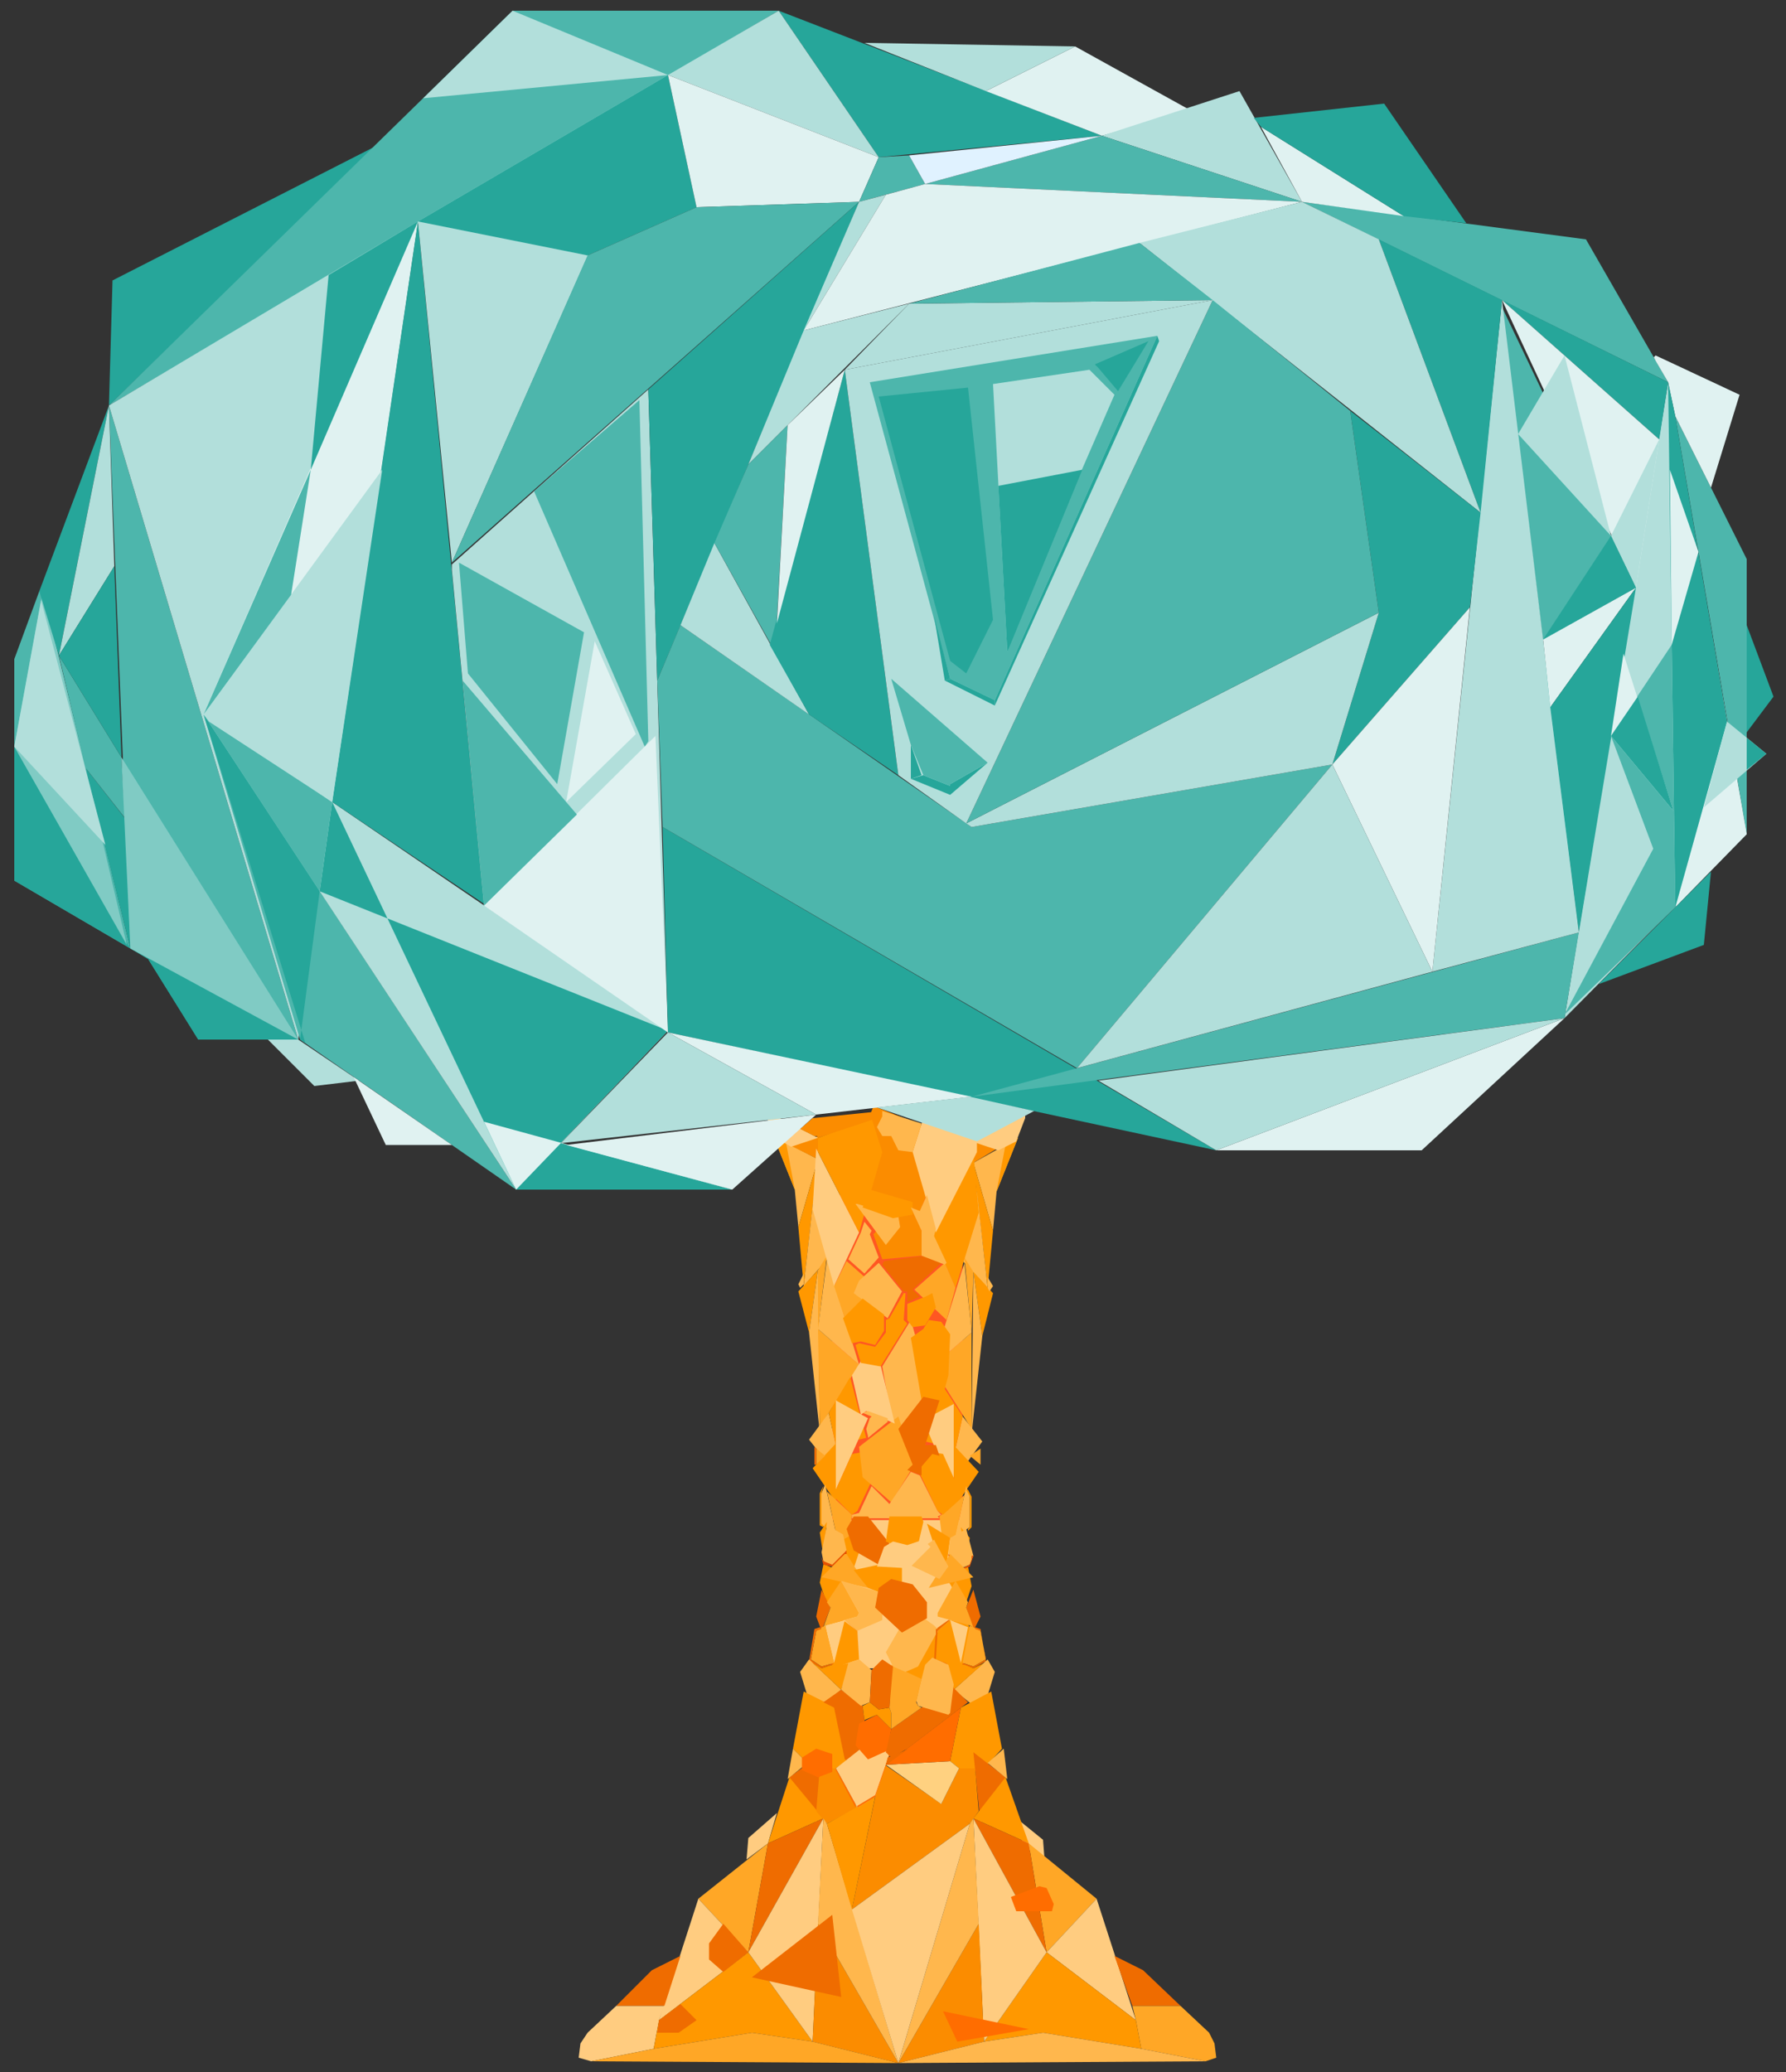 <?xml version="1.0" encoding="utf-8"?>
<!-- Generator: Adobe Illustrator 21.0.0, SVG Export Plug-In . SVG Version: 6.00 Build 0)  -->
<svg version="1.1" id="_x31_2Tree" xmlns="http://www.w3.org/2000/svg" xmlns:xlink="http://www.w3.org/1999/xlink" x="0px" y="0px"
	 viewBox="0 0 100 116" enable-background="new 0 0 100 116" xml:space="preserve">
<rect x="0" y="0" width="100" height="116" fill="#333333" stroke="none"/>
<g id="Root">
	<path fill="#FF9800" d="M45.4,97.2"/>
	<rect x="46.8" y="84.6" fill="#FFCC80" width="7" height="8.8"/>
	<rect x="46.6" y="66.9" fill="#FF5722" width="7.3" height="18.2"/>
	<polygon fill="#FFB74D" points="57,63.7 54.5,65.1 55.6,68.9 55.8,66.7 	"/>
	<polygon fill="#FF9800" points="54.5,65.1 55.3,72.1 55.6,68.9 	"/>
	<polygon fill="#FF9800" points="56.3,64.1 55.8,66.7 57,63.7 	"/>
	<polygon fill="#FB8C00" points="56,64.2 54.5,65.1 54.5,63.7 	"/>
	<polygon fill="#FFB74D" points="54.7,66.7 53.9,70.6 55.3,72.1 	"/>
	<polygon fill="#FF9800" points="54.5,71.2 55,74.8 55.6,72.4 	"/>
	<polygon fill="#FFB74D" points="54.5,71.2 54.4,80.3 55,74.8 	"/>
	<polygon fill="#FFA726" points="54,70.4 54.5,71.2 54.4,74.7 	"/>
	<polygon fill="#FFB74D" points="55.3,71.5 55.6,72 55.4,72.3 55.3,72.1 	"/>
	<polygon fill="#FFCC80" points="55.9,64.4 56.9,63.9 57.4,62.6 57.4,62.3 54.4,63.9 	"/>
	<polygon fill="#FFA726" points="54.4,80 52.2,76.5 54.4,74.6 	"/>
	<polygon fill="#FFB74D" points="53.9,79.3 53.5,81.1 54.2,81.8 55,80.7 	"/>
	<polygon fill="#FF9800" points="52.6,77.3 51.8,80.7 53.5,81.1 53.9,79.3 	"/>
	<polyline fill="#FFB74D" points="54.4,74.6 54,70.7 52.2,76.5 	"/>
	<polygon fill="#FF9800" points="54.5,64.5 52.2,69.1 53.5,72.1 54.8,67.9 	"/>
	<polygon fill="#FFA726" points="52.9,70.7 51.2,72.2 53,73.9 53.5,72.1 	"/>
	<path fill="#FF9800" d="M54.8,82.4c-0.1-0.1-1.5-1.6-1.5-1.6l0.2,3.5L54.8,82.4z"/>
	<polygon fill="#FFCC80" points="53.4,78.6 53.4,83.6 51.7,79.5 	"/>
	<polygon fill="#FFB74D" points="54.1,83.2 54.3,83.8 54.3,85.5 53.5,86 	"/>
	<polygon fill="#FFA726" points="54,83.7 52.6,84.9 52.8,86.5 53.5,86 	"/>
	<polygon fill="#FF9800" points="53.8,85.5 54.3,86.1 54.1,87.4 	"/>
	<polyline fill="#FF9800" points="54.2,87.7 54.4,88.8 54,90 52.9,88.2 54.1,87.7 	"/>
	<polyline fill="#FF9800" points="53.2,86.1 52.9,88.3 51.9,85.3 53.2,86.1 	"/>
	<polygon fill="#FF9800" points="54.1,83.4 54.2,83.4 54.4,83.8 54.4,85.5 54.2,85.7 54.2,85.6 54.3,85.5 54.3,83.8 	"/>
	<rect x="50.5" y="91.4" fill="#FF9800" width="2.6" height="3.4"/>
	<polygon fill="#FF9800" points="53.2,90.7 52.5,91.3 52.4,92.9 53.2,93.2 53.9,93.2 54.4,92.6 54.4,91.4 54.2,90.9 	"/>
	<polyline fill="#EF6C00" points="53.2,90.7 52.5,91.3 52.4,92.9 53.2,93.2 53.8,93.2 53.9,93.2 53.2,93.3 52.3,92.9 52.4,91.2 
		53.1,90.7 53.2,90.7 	"/>
	<polyline fill="#FFCC80" points="54.2,91.1 53.8,93.1 53.2,90.7 54.2,91.1 	"/>
	<polyline fill="#FFCC80" points="56.8,101.7 58.4,103 58.5,104.3 57.3,103.3 56.8,101.7 	"/>
	<polygon fill="#FFB74D" points="54.1,85.6 53.2,86.1 53.1,87 53.8,87.8 54.3,87.6 54.5,87.1 	"/>
	<polygon fill="#E65100" points="54.5,87.1 54.4,87.4 54.3,87.7 53.8,87.9 53.1,87.1 53.1,87 53.9,87.8 54.3,87.6 54.4,87.3 
		54.4,87.1 	"/>
	<polygon fill="#FFA726" points="52,88.9 54.5,88.3 53.2,87 53.2,87 	"/>
	<polygon fill="#EF6C00" points="54.5,89 54.9,90.5 54.5,91.3 54.1,90 	"/>
	<polygon fill="#FFA726" points="54.3,91 54.9,91.3 55.2,92.9 54.5,93.3 53.9,93.1 	"/>
	<polygon fill="#FFA726" points="54.9,81.1 54.9,81.1 54.9,82 54.3,81.5 	"/>
	<polygon fill="#FF6D00" points="54.9,81.1 54.9,81 54.9,82 54.9,82 	"/>
	<polygon fill="#FF9800" points="52.8,81.4 52.2,81.3 51.5,82 51.5,82.5 52.5,84.6 52.8,84.8 53.8,83.9 53.7,83.4 	"/>
	<polygon fill="#EF6C00" points="54.6,91.1 54.9,91.2 55.2,93 54.5,93.4 53.9,93.2 53.9,93.1 54.5,93.3 55.2,92.9 54.9,91.3 
		54.6,91.2 	"/>
	<polygon fill="#FFB74D" points="55.3,92.9 55.7,93.6 55,95.9 53.4,94.6 	"/>
	<polygon fill="#FF9800" points="55.5,94.7 53.8,95.6 53.2,98.6 53.7,99 55.1,99 56.1,97.9 	"/>
	<polygon fill="#FFA726" points="53.5,88.5 54.2,89.7 54.1,90 54.5,91.1 54.3,91 52.5,90.5 52.5,90.3 	"/>
	<polygon fill="#FF9800" points="53,93.1 53.4,93.2 54,93.2 54.5,93.4 55.1,93.1 53.4,94.6 	"/>
	<polygon fill="#EF6C00" points="54.5,98.1 56.3,99.5 54.9,102.1 	"/>
	<polygon fill="#FF9800" points="56.3,99.5 57.6,103.2 54.5,101.8 	"/>
	<polygon fill="#FFB74D" points="55.3,98.7 56.2,97.9 56.4,99.6 	"/>
	<polygon fill="#FFA726" points="57.6,103.2 61.4,106.3 58.6,109.3 	"/>
	<polygon fill="#EF6C00" points="57.6,103.2 58.6,109.3 54.5,101.8 	"/>
	<polygon fill="#FFCC80" points="61.4,106.3 63.6,113.1 58.6,109.3 	"/>
	<polygon fill="#EF6C00" points="62.4,109.5 64,110.3 66.1,112.3 63.4,112.3 	"/>
	<polygon fill="#FFA726" points="63.6,113.1 63.9,114.7 67.5,115.4 68.1,115.2 68,114.4 67.7,113.8 66.1,112.3 63.4,112.3 	"/>
	<polygon fill="#FF9800" points="58.6,109.3 55.1,114.3 58.4,113.8 63.9,114.7 63.6,113.1 	"/>
	<polygon fill="#FFCC80" points="54.5,101.8 55.1,114.3 58.6,109.3 	"/>
	<polygon fill="#FB8C00" points="53.7,99 54.6,99 54.8,101.4 54.3,102.1 52.6,101.2 	"/>
	<polygon fill="#FB8C00" points="55.1,114.3 50.3,115.5 54.8,107.7 	"/>
	<polygon fill="#FFB74D" points="54.5,101.8 54.3,102.1 50.3,115.5 54.8,107.7 	"/>
	<polygon fill="#FFB74D" points="50.3,115.5 67.5,115.4 63.9,114.7 58.4,113.8 55.1,114.3 	"/>
	<rect x="47.9" y="62.6" transform="matrix(0.37 -0.929 0.929 0.37 -28.67 87.533)" fill="#FB8C00" width="4.6" height="4.6"/>
	<polygon fill="#FFCC80" points="54.7,63.7 51.7,62.6 51.1,64.5 52.4,69 54.7,64.5 	"/>
	<polygon fill="#FFB74D" points="43.3,63.6 45.8,64.9 44.7,68.7 44.5,66.6 	"/>
	<polygon fill="#FF9800" points="45.8,64.9 45,72 44.7,68.7 	"/>
	<polygon fill="#FF9800" points="44,63.9 44.5,66.6 43.3,63.6 	"/>
	<polygon fill="#FB8C00" points="44.2,64.1 45.8,64.9 45.8,63.6 	"/>
	<polygon fill="#FFB74D" points="45.6,66.6 46.4,70.4 45,72 	"/>
	<polygon fill="#FF9800" points="45.8,71.1 45.3,74.6 44.7,72.3 	"/>
	<polygon fill="#FFB74D" points="45.8,71.1 45.9,80.2 45.3,74.6 	"/>
	<polygon fill="#FFA726" points="46.3,70.3 45.8,71.1 45.8,74.5 	"/>
	<polygon fill="#FFB74D" points="45,71.3 44.7,71.9 44.8,72.1 45,71.9 	"/>
	<polygon fill="#FFCC80" points="44.3,64.2 43.4,63.7 42.9,62.5 42.9,62.2 45.8,63.7 	"/>
	<polygon fill="#FFA726" points="45.9,79.9 48.1,76.4 45.8,74.4 	"/>
	<polygon fill="#FFB74D" points="46.4,79.1 46.8,80.9 46.1,81.6 45.3,80.6 	"/>
	<polygon fill="#FF9800" points="47.6,77.1 48.5,80.5 46.8,80.9 46.4,79.1 	"/>
	<polyline fill="#FFB74D" points="45.8,74.4 46.3,70.5 48.1,76.4 	"/>
	<polygon fill="#FFCC80" points="45.7,64.3 48.1,69 46.7,72 45.5,67.7 	"/>
	<polygon fill="#FFA726" points="47.4,70.6 49.1,72.1 47.3,73.8 46.7,72 	"/>
	<path fill="#FF9800" d="M45.5,82.2c0.1-0.1,1.5-1.6,1.5-1.6l-0.2,3.5L45.5,82.2z"/>
	<polygon fill="#FFCC80" points="46.8,78.4 46.8,83.4 48.6,79.4 	"/>
	<polygon fill="#FFB74D" points="46.2,83.1 46,83.6 46,85.4 46.8,85.8 	"/>
	<polygon fill="#FFA726" points="46.3,83.5 47.7,84.8 47.5,86.4 46.8,85.8 	"/>
	<polygon fill="#FF9800" points="46.3,85.2 45.9,85.8 46.1,87.1 	"/>
	<polyline fill="#FF9800" points="46.1,87.6 45.9,88.6 46.3,89.8 47.4,88.1 46.2,87.6 	"/>
	<polyline fill="#FF9800" points="47.2,86.2 47.6,88.4 48.6,85.4 47.2,86.2 	"/>
	<polygon fill="#FF9800" points="46.1,83.2 46.1,83.2 45.9,83.6 45.9,85.4 46.1,85.5 46.1,85.4 46,85.3 46,83.6 	"/>
	<polygon fill="#FF9800" points="47.2,90.7 48,91.3 48.1,92.9 47.2,93.2 46.6,93.2 46,92.6 46,91.4 46.3,90.9 	"/>
	<polyline fill="#EF6C00" points="47.3,90.7 48,91.3 48.1,92.9 47.2,93.2 46.6,93.2 46.5,93.2 47.2,93.2 48.1,92.9 48,91.2 
		47.3,90.7 47.3,90.7 	"/>
	<polyline fill="#FFCC80" points="46.2,91 46.7,93.1 47.3,90.7 46.2,91 	"/>
	<polyline fill="#FFCC80" points="43.5,101.5 41.9,102.9 41.8,104.1 43,103.2 43.5,101.5 	"/>
	<polygon fill="#FFB74D" points="46.3,85.4 47.2,85.9 47.4,86.8 46.6,87.7 46.1,87.4 46,86.9 	"/>
	<polygon fill="#E65100" points="46,86.9 46,87.2 46.1,87.6 46.6,87.7 47.4,87 47.4,86.8 46.6,87.6 46.1,87.4 46,87.2 	"/>
	<polyline fill="#FFA726" points="48.6,88.9 46,88.3 47.3,87 47.4,87 48.6,88.9 	"/>
	<polygon fill="#EF6C00" points="46,89 45.7,90.5 46,91.3 46.5,90 	"/>
	<polygon fill="#FFA726" points="46.2,91 45.7,91.3 45.4,92.9 46,93.3 46.7,93.1 	"/>
	<polygon fill="#FFA726" points="45.7,81.1 45.7,81.1 45.7,82 46.2,81.5 	"/>
	<polygon fill="#FF6D00" points="45.7,81.1 45.6,81 45.6,82 45.7,82 	"/>
	<polygon fill="#FF9800" points="47.7,81.4 48.3,81.3 49,82 49,82.5 48,84.6 47.7,84.8 46.8,83.9 46.8,83.4 	"/>
	<polygon fill="#EF6C00" points="45.9,91.1 45.6,91.2 45.3,93 46,93.4 46.6,93.2 46.7,93.1 46,93.3 45.4,92.9 45.7,91.3 46,91.2 	
		"/>
	<polygon fill="#FFB74D" points="45.3,92.9 44.8,93.6 45.5,95.9 47.1,94.6 	"/>
	<polygon fill="#FF9800" points="45,94.7 46.8,95.6 47.4,98.6 46.8,99 45.5,99 44.4,97.9 	"/>
	<polygon fill="#FFA726" points="47.1,88.5 46.3,89.7 46.5,90 46.1,91.1 46.2,91 48,90.5 48.1,90.3 	"/>
	<polygon fill="#FF9800" points="47.6,93.1 47.1,93.2 46.6,93.2 46,93.4 45.5,93.1 47.1,94.6 	"/>
	<polygon fill="#EF6C00" points="46.1,98.1 44.2,99.5 45.7,102.1 	"/>
	<polygon fill="#FF9800" points="44.2,99.5 43,103.2 46.1,101.8 	"/>
	<polygon fill="#FFB74D" points="45.2,98.7 44.4,97.9 44.1,99.6 	"/>
	<polygon fill="#FFA726" points="43,103.2 39.1,106.3 41.9,109.3 	"/>
	<polygon fill="#EF6C00" points="43,103.2 41.9,109.3 46.1,101.8 	"/>
	<polygon fill="#FFCC80" points="39.1,106.3 36.9,113.1 41.9,109.3 	"/>
	<polygon fill="#EF6C00" points="38.1,109.5 36.5,110.3 34.5,112.3 37.2,112.3 	"/>
	<polygon fill="#FFCC80" points="36.9,113.1 36.6,114.7 33.1,115.4 32.4,115.2 32.5,114.4 32.9,113.8 34.5,112.3 37.2,112.3 	"/>
	<polygon fill="#FF9800" points="41.9,109.3 45.5,114.3 42.1,113.8 36.6,114.7 36.9,113.1 	"/>
	<polygon fill="#FFCC80" points="46.1,101.8 45.5,114.3 41.9,109.3 	"/>
	<polygon fill="#FB8C00" points="46.8,99 45.9,99 45.7,101.4 46.3,102.1 48,101.2 	"/>
	<polygon fill="#FB8C00" points="45.5,114.3 50.3,115.5 45.8,107.7 	"/>
	<polygon fill="#FFB74D" points="46.1,101.8 46.3,102.1 50.3,115.5 45.8,107.7 	"/>
	<polygon fill="#FFA726" points="50.3,115.5 33.1,115.4 36.6,114.7 42.1,113.8 45.5,114.3 	"/>
	<polygon fill="#FF9800" points="45.8,63.7 48.8,62.6 49.4,64.5 48.1,69 45.8,64.5 	"/>
	<polygon fill="#FB8C00" points="54.3,102.1 49.4,98.7 47.7,106.9 	"/>
	<polygon fill="#FFCC80" points="54.3,102.1 50.3,115.5 47.7,106.9 	"/>
	<polygon fill="#EF6C00" points="46.6,107.2 47.1,111.8 42.1,110.7 	"/>
	<polyline fill="#EF6C00" points="40.5,107.7 39.7,108.8 39.7,109.7 40.5,110.4 41.9,109.3 	"/>
	<polygon fill="#EF6C00" points="38.1,112.2 39,113.1 38,113.8 36.8,113.8 36.9,113.1 	"/>
	<polygon fill="#FF9800" points="46.3,102.1 49,100.6 47.7,106.9 	"/>
	<polygon fill="#EF6C00" points="47.1,94.6 48.3,95.5 48.6,97.9 47.6,98.6 47.3,98.5 46.7,95.6 46.1,95.3 	"/>
	<polygon fill="#FFCC80" points="46.8,99 48.7,97.5 49.3,97.6 49.8,98.2 49,100.6 48,101.2 	"/>
	<polygon fill="#FFD180" points="49.6,98.8 53.2,98.6 53.7,99 52.7,101 	"/>
	<polygon fill="#FF6D00" points="49.6,98.8 53.8,95.6 53.2,98.6 	"/>
	<polygon fill="#FF6D00" points="49.8,98.2 49,100.5 48,101.1 48,101.2 49,100.6 49.8,98.3 	"/>
	<polygon fill="#FF6D00" points="47.9,101.2 47.9,101 46.8,99 46.8,99.1 	"/>
	<polygon fill="#EF6C00" points="49.7,98.4 50.9,97.9 49.6,98.8 	"/>
	<polygon fill="#FFB74D" points="48.1,92.9 48.8,93.5 48.7,95.3 48.2,95.5 47.1,94.6 47.5,93.1 	"/>
	<polygon fill="#FF6D00" points="49.7,98 48.6,98.5 47.9,97.7 48.1,96.5 49.1,96 49.9,96.8 	"/>
	<polygon fill="#EF6C00" points="49.9,98.4 49.6,98.1 49.9,96.8 53.3,94.4 54.2,95.3 50.8,97.9 	"/>
	<polygon fill="#FFB74D" points="52.2,92.8 53.1,93.2 53.4,94.3 53.2,95.9 53.1,96 51.4,95.5 51.3,95.2 51.8,93.2 	"/>
	<polygon fill="#FF9800" points="48.7,95.3 48.3,95.5 48.3,95.5 48.4,96.3 49.1,96 49.9,96.8 49.9,95.9 49.8,95.6 49.2,95.7 	"/>
	<polygon fill="#FFA726" points="49.9,96.8 49.9,95.9 49.8,95.6 49.9,93.2 51.6,94 51.3,95.3 51.4,95.5 51.6,95.6 	"/>
	<polygon fill="#EF6C00" points="50,93.3 49.4,92.9 48.8,93.5 48.7,95.3 49.2,95.7 49.8,95.6 	"/>
	<polygon fill="#FFB74D" points="50,93.3 49.6,92.5 50.7,90.6 51.6,90.5 52.3,91 52.5,91.2 52.4,91.2 52.4,91.5 51.4,93.3 
		50.7,93.6 	"/>
	<polygon fill="#FF6D00" points="45.7,97.9 44.9,98.4 44.9,99.1 45.8,99.5 46.6,99.2 46.6,98.2 	"/>
	<polygon fill="#FF6D00" points="56.6,106.2 58.2,105.6 58.6,105.7 59,106.6 58.9,107 56.9,107 	"/>
	<polygon fill="#FF6D00" points="52.8,112.6 53.6,114.3 57.6,113.6 	"/>
	<polygon fill="#FB8C00" points="45.8,63.7 45.8,63.6 45.6,63.6 44.8,63.2 45.5,62.6 49.4,62.2 49.4,62.5 	"/>
	<polygon fill="#FFB74D" points="49.4,62.2 51.6,62.9 51.1,64.5 50.3,64.4 49.9,63.6 49.4,63.6 49.1,63.1 49.4,62.5 	"/>
	<polygon fill="#FB8C00" points="48.9,69.1 49.8,68.1 51.2,67.8 51.6,68.9 51.6,70.3 49.4,70.5 	"/>
	<polygon fill="#FFB74D" points="48.1,71.7 49.2,70.7 50.5,72.3 49.7,73.8 47.8,72.4 	"/>
	<polygon fill="#FFB74D" points="49.4,76.5 51,73.9 52.1,77.8 50.1,80.4 	"/>
	<polygon fill="#FFA726" points="48.1,81 50.3,79.3 51.2,82 49.9,84.1 48.3,82.7 	"/>
	<polygon fill="#FFB74D" points="47.9,67.4 49.6,69.7 50.4,68.7 50.3,68.1 48,67.4 	"/>
	<polygon fill="#FF9800" points="51.8,72.6 50.8,73 50.8,73.9 51.1,74.3 51.8,74.2 52.4,73.2 52.2,72.4 	"/>
	<polygon fill="#FFCC80" points="48.2,79.2 47.7,77 48.2,76.2 49.3,76.4 50.1,79.7 48.5,79 	"/>
	<polygon fill="#FFB74D" points="48.6,80.4 48.5,80 48.7,79.4 48.8,79.3 48.3,79.1 48.6,79 49.7,79.4 49.7,79.6 48.6,80.5 	"/>
	<polygon fill="#EF6C00" points="49.4,70.8 49.5,70.6 51.8,70.3 52.7,70.7 51.2,72.1 51.1,72.2 51.5,72.6 50.8,72.9 50.8,72.3 
		50.6,72.3 	"/>
	<polygon fill="#FF9800" points="49.6,73.9 49.6,74.6 49,75.4 48.1,75.2 47.9,75.3 48.2,76.3 49.3,76.5 50.8,74.1 50.6,73.9 
		50.7,72.4 50.6,72.4 49.8,73.8 	"/>
	<polygon fill="#FFB74D" points="48.4,71.3 47.5,70.5 48.2,69 48.4,68.4 48.8,68.9 48.7,69.1 49.2,70.4 	"/>
	<polygon fill="#FF9800" points="51,74.9 51.7,74.4 52,73.9 52.7,74 53.2,74.7 53.1,77 52.7,78.5 51.6,78.4 	"/>
	<polygon fill="#FF9800" points="48.7,66.6 48.3,67.6 50,68.2 51.1,68 51.1,67.3 	"/>
	<polygon fill="#FF9800" points="49,75.3 49.5,74.5 49.5,73.6 48.3,72.7 47.2,73.8 47.7,75.2 48.2,75.1 	"/>
	<polygon fill="#FFB74D" points="51,67.6 51.5,67.8 51.9,66.9 52.4,68.8 52.3,69.2 53,70.7 52.9,70.8 51.6,70.3 51.6,68.9 	"/>
	<polygon fill="#EF6C00" points="50.3,80 51.7,78.2 52.6,78.4 51.8,80.9 52.4,80.9 52.6,81.5 52.2,81.4 51.6,82.1 51.6,82.6 
		50.8,82.3 51.1,82 	"/>
	<polygon fill="#FFB74D" points="47.7,85 47.7,84.8 48.1,84.7 48.8,83.2 49.8,84.2 51,82.4 51.5,82.6 52.5,84.6 52.6,84.7 
		52.7,84.8 52.5,84.9 52.6,85 	"/>
	<polygon fill="#FFB74D" points="47.1,88.5 48.1,90.3 48,90.5 47.3,90.7 48,91.3 49.4,90.7 49.4,89.2 48.8,89 	"/>
	<polygon fill="#FFB74D" points="50.5,87.4 52.3,86.2 53.1,87.7 52.6,88.4 	"/>
	<polygon fill="#EF6C00" points="48.6,84.9 49.8,86.4 49.2,87.6 47.8,86.8 47.4,85.6 47.8,84.9 	"/>
	<polygon fill="#FF9800" points="47.8,87.9 49.2,87.6 50.5,87.4 50.5,89 49.4,89.2 48.6,88.9 	"/>
	<polygon fill="#FF9800" points="49.6,86.3 49.8,84.9 51.6,84.9 51.7,85.2 51.4,86.5 50.6,86.7 	"/>
	<polygon fill="#FFCC80" points="49.1,87.7 49.5,86.6 50,86.3 50.8,86.5 51.7,86.2 52.1,86.6 50.9,87.8 	"/>
	<polygon fill="#EF6C00" points="50.5,91.4 49,90 49.2,88.9 49.9,88.4 51.1,88.7 51.9,89.7 51.9,90.6 	"/>
</g>
<g id="Drawing">
	<g id="Tree_Group">
		<polygon fill="#4DB6AC" points="2.2,33.1 0.8,36.9 0.8,49.3 7.3,53.1 2.4,33.1 		"/>
		<polygon fill="#26A69A" points="0.8,41.8 0.8,49.3 7.3,53.1 		"/>
		<polygon fill="#80CBC4" points="2.4,33.1 0.8,41.8 7.1,52.9 4.5,41.8 		"/>
		<polygon fill="#26A69A" points="2.2,33.1 6.1,22.7 3.3,36.7 		"/>
		<polygon fill="#26A69A" points="16.7,58.2 12.3,52.6 4.8,43 7.3,53.1 8.3,53.7 11.1,58.2 		"/>
		<polygon fill="#26A69A" points="16.7,58.2 8.3,53.7 11.1,58.2 		"/>
		<polygon fill="#4DB6AC" points="16.7,58.2 6.1,22.7 7.3,53.1 		"/>
		<polygon fill="#4DB6AC" points="6.8,42.4 7,45.8 4.8,43 3.3,36.7 		"/>
		<polygon fill="#B2DFDB" points="3.3,36.7 6.4,31.7 6.1,22.7 		"/>
		<polygon fill="#80CBC4" points="6.8,42.4 16.7,58.2 7.3,53.1 		"/>
		<polygon fill="#26A69A" points="6.8,42.4 6.4,31.7 3.3,36.7 		"/>
		<polygon fill="#B2DFDB" points="2.3,33.6 5.9,47.3 0.8,41.8 		"/>
		<polygon fill="#26A69A" points="6.1,22.7 6.3,15.7 21.2,8.1 		"/>
		<polygon fill="#4DB6AC" points="6.1,22.7 43.6,0.6 28.7,0.6 		"/>
		<polygon fill="#B2DFDB" points="23.4,12.4 16.7,58.2 6.1,22.7 		"/>
		<polygon fill="#4DB6AC" points="11.4,40 28.9,66.6 16.8,58.2 		"/>
		<polyline fill="#26A69A" points="17.1,58.4 11.4,40 17.9,49.9 16.8,58.2 		"/>
		<polygon fill="#B2DFDB" points="28.9,66.6 37.4,57.7 18.6,44.9 17.9,49.9 		"/>
		<polygon fill="#26A69A" points="28.9,66.6 18.6,44.9 17.9,49.9 37.4,57.7 		"/>
		<polygon fill="#4DB6AC" points="17.9,49.9 18.6,44.9 11.4,40 		"/>
		<polygon fill="#B2DFDB" points="15,58.2 16.7,58.2 20.1,60.5 17.6,60.8 		"/>
		<polygon fill="#E0F2F1" points="11.4,40 23.4,12.4 18.6,44.9 		"/>
		<polygon fill="#E0F2F1" points="25.3,64.1 21.6,64.1 19.8,60.3 		"/>
		<polygon fill="#E0F2F1" points="27.1,62.8 41,66.6 28.9,66.6 		"/>
		<polygon fill="#26A69A" points="31.4,64 28.9,66.6 41,66.6 		"/>
		<polygon fill="#26A69A" points="23.4,12.4 27.1,50.6 18.6,44.9 		"/>
		<polygon fill="#26A69A" points="43.6,0.6 49.2,8.8 61.7,7.6 		"/>
		<polygon fill="#B2DFDB" points="37.4,4.2 43.6,0.6 49.2,8.8 		"/>
		<polygon fill="#B2DFDB" points="23.4,12.4 37.4,4.2 25.3,31.5 		"/>
		<polygon fill="#B2DFDB" points="37.4,4.2 28.7,0.6 23.7,5.5 		"/>
		<polygon fill="#26A69A" points="23.4,12.4 32.9,14.3 39,11.6 37.4,4.2 		"/>
		<polygon fill="#E0F2F1" points="49.2,8.8 37.4,4.2 39,11.6 48.1,11.3 		"/>
		<polygon fill="#4DB6AC" points="32.9,14.3 25.3,31.5 48.1,11.3 39,11.6 		"/>
		<polygon fill="#B2DFDB" points="25.3,31.6 36.3,21.8 37.4,57.8 27.1,50.7 25.3,31.9 		"/>
		<polygon fill="#E0F2F1" points="27.1,50.7 36.7,41.2 37.4,57.8 		"/>
		<polygon fill="#26A69A" points="36.3,21.8 36.8,38.1 48.1,11.3 		"/>
		<polygon fill="#26A69A" points="37.4,57.8 68.1,64.4 37.1,46.3 		"/>
		<polygon fill="#E0F2F1" points="54.4,61.4 45.7,62.4 37.4,57.8 		"/>
		<polygon fill="#B2DFDB" points="45.7,62.4 37.4,57.8 31.4,64 		"/>
		<polygon fill="#E0F2F1" points="45.7,62.4 41,66.6 31.7,64.1 		"/>
		<polygon fill="#E0F2F1" points="61.7,7.6 66.7,6.2 60.2,2.6 55.2,5.1 		"/>
		<polygon fill="#B2DFDB" points="61.7,7.6 69.4,5.1 72.9,11.3 		"/>
		<polygon fill="#4DB6AC" points="72.9,11.3 88.8,13.4 93.4,21.4 		"/>
		<polygon fill="#E0F2F1" points="70.6,7.1 78.6,12.1 72.9,11.3 		"/>
		<polygon fill="#26A69A" points="70.2,6.6 77.5,5.8 82.1,12.5 78.6,12.1 70.6,7.1 		"/>
		<polygon fill="#B2DFDB" points="60.2,2.6 48.4,2.4 55.2,5.1 		"/>
		<polygon fill="#B2DFDB" points="93.4,21.4 87.6,57 97.8,46.7 		"/>
		<polygon fill="#4DB6AC" points="93.8,23.3 97.8,31.3 97.8,46.7 		"/>
		<polygon fill="#E0F2F1" points="92.7,19.9 97.4,22.1 95.8,27.3 93.8,23.3 93.5,21.9 93.4,21.4 92.7,20.2 92.6,20 		"/>
		<polygon fill="#26A69A" points="92.9,24.6 84.1,16.8 93.4,21.4 		"/>
		<polygon fill="#E0F2F1" points="84.1,16.8 91.6,32.9 92.9,24.6 		"/>
		<polygon fill="#E0F2F1" points="87.6,57 79.6,64.4 68.1,64.4 		"/>
		<polygon fill="#4DB6AC" points="54.4,61.4 88.4,52.2 87.6,57 		"/>
		<polygon fill="#4DB6AC" points="27.1,50.7 32.3,45.6 25.9,38.1 		"/>
		<polygon fill="#B2DFDB" points="11.4,40 21.4,26.3 18.6,44.9 11.7,40.4 		"/>
		<polygon fill="#4DB6AC" points="11.4,40 17.4,26.3 16.3,33.3 		"/>
		<polygon fill="#E0F2F1" points="93.8,50.8 96.7,40.4 97.8,46.7 		"/>
		<polygon fill="#26A69A" points="93.8,50.8 93.4,21.4 93.8,23.3 96.7,40.4 		"/>
		<polygon fill="#E0F2F1" points="93.5,26.3 95.1,30.9 93.6,36.1 		"/>
		<polygon fill="#26A69A" points="89.5,55.1 95.4,52.9 95.8,48.8 		"/>
		<polygon fill="#4DB6AC" points="48.1,11.3 49.2,8.8 50.9,8.7 51.8,10.3 		"/>
		<polygon fill="#4DB6AC" points="51.8,10.3 72.9,11.3 61.7,7.6 		"/>
		<polygon fill="#26A69A" points="23.4,12.4 17.4,26.3 18.4,15.4 		"/>
		<polygon fill="#B2DFDB" points="49.6,10.9 45,18.5 48.1,11.3 		"/>
		<polygon fill="#E0F2F1" points="45,18.5 72.9,11.3 51.8,10.3 49.6,10.9 		"/>
		<polygon fill="#4DB6AC" points="88.4,52.2 84.1,17.2 91.6,32.9 85.2,36.5 		"/>
		<polygon fill="#E0F2F1" points="86.4,35.8 91.6,32.9 86.8,39.6 		"/>
		<polygon fill="#26A69A" points="91.6,32.9 86.8,39.6 88.4,52.2 		"/>
		<polygon fill="#4DB6AC" points="93.6,36.1 90.2,41.2 93.8,50.8 		"/>
		<polygon fill="#4DB6AC" points="93.7,45.4 87.6,56.8 93.8,50.8 		"/>
		<polygon fill="#B2DFDB" points="92.9,24.6 90.2,30 91.6,32.9 		"/>
		<polygon fill="#E0F2F1" points="90.9,36.6 93.7,45.4 90.2,41.2 		"/>
		<polygon fill="#26A69A" points="91.7,39 90.2,41.2 93.7,45.4 		"/>
		<polygon fill="#26A69A" points="90.2,30 86.4,35.8 91.6,32.9 		"/>
		<polygon fill="#B2DFDB" points="90.2,30 85,24.3 87.6,19.9 		"/>
		<polygon fill="#B2DFDB" points="84.1,16.8 80.2,54.4 88.4,52.2 86.8,39.6 86.4,35.8 		"/>
		<polygon fill="#26A69A" points="77.2,13.4 82.9,28.7 84.1,16.8 		"/>
		<polygon fill="#26A69A" points="97.8,35 99.3,39 97.8,41 		"/>
		<polygon fill="#B2DFDB" points="96.7,40.4 98.9,42.2 95.4,45.2 		"/>
		<polygon fill="#26A69A" points="97.8,43.1 97.8,41.3 98.9,42.2 		"/>
		<polygon fill="#B2DFDB" points="82.9,28.7 77.2,13.4 72.9,11.3 63.8,13.6 		"/>
		<polygon fill="#26A69A" points="75.6,23 77.2,34.3 74.6,42.8 82.3,34 82.9,28.7 		"/>
		<polygon fill="#E0F2F1" points="74.6,42.8 80.2,54.4 82.3,34 		"/>
		<polygon fill="#4DB6AC" points="74.6,42.8 54.4,46.3 38.1,35 36.8,38.1 37.1,46.3 50.5,54.1 60.3,59.8 		"/>
		<polygon fill="#E0F2FF" points="61.7,7.6 50.9,8.7 51.8,10.3 		"/>
		<polygon fill="#B2DFDB" points="80.2,54.4 74.6,42.8 60.3,59.8 		"/>
		<polygon fill="#B2DFDB" points="54.1,46.1 77.2,34.3 74.6,42.8 54.4,46.3 		"/>
		<polygon fill="#B2DFDB" points="50.9,17 41.9,26 45,18.5 		"/>
		<polygon fill="#B2DFDB" points="40,30.4 45.3,40 38.1,35 		"/>
		<polygon fill="#4DB6AC" points="44.1,23.8 43.4,36.5 40,30.4 41.9,26 		"/>
		<polygon fill="#4DB6AC" points="54.1,46.1 67.9,16.8 75.6,23 77.2,34.3 		"/>
		<polygon fill="#26A69A" points="47.3,20.7 50.3,43.4 45.3,40 43.1,36.1 		"/>
		<polygon fill="#E0F2F1" points="47.3,20.7 43.5,34.9 44.1,23.8 		"/>
		<polygon fill="#B2DFDB" points="47.3,20.7 67.9,16.8 50.9,17 		"/>
		<polygon fill="#4DB6AC" points="67.9,16.8 50.9,17 63.8,13.6 		"/>
		<polygon fill="#B2DFDB" points="54.1,46.1 50.3,43.4 47.3,20.7 67.9,16.8 		"/>
		<polygon fill="#26A69A" points="53.2,43.9 53.2,44.5 55.3,42.7 		"/>
		<polygon fill="#26A69A" points="51.7,43.4 51,43.6 53.2,44.5 53.2,44 		"/>
		<polygon fill="#26A69A" points="51,43.6 51,41.7 51.6,43.4 		"/>
		<polygon fill="#4DB6AC" points="51.7,43.4 51,41.7 49.9,38 55.3,42.7 53.2,43.9 53.2,44 		"/>
		<polygon fill="#4DB6AC" points="48.7,21.4 64.8,18.8 55.7,39.2 53.2,38 		"/>
		<polygon fill="#26A69A" points="49.2,22.2 54.2,21.7 55.6,34.7 54.1,37.7 53.2,37 		"/>
		<polygon fill="#B2DFDB" points="61,20.7 62.4,22.1 57.4,33.6 56.4,36.5 55.6,21.5 		"/>
		<polygon fill="#26A69A" points="61.5,20.6 62.6,21.9 64.3,19.1 61.3,20.4 		"/>
		<polygon fill="#B2DFDB" points="49.1,62 54.7,63.9 57.9,62.2 54.3,61.4 		"/>
		<polygon fill="#26A69A" points="60.6,26.3 55.9,27.2 56.4,36.5 		"/>
		<polygon fill="#26A69A" points="53.2,38 52.9,38.1 55.7,39.5 55.7,39.2 		"/>
		<polygon fill="#26A69A" points="55.7,39.5 64.9,19.1 64.8,18.8 55.7,39.2 		"/>
		<polygon fill="#26A69A" points="52.3,34.5 52.9,38.1 53.2,38 		"/>
		<polygon fill="#4DB6AC" points="26.2,37.7 25.7,31.5 32.7,35.4 31.2,43.9 		"/>
		<polygon fill="#4DB6AC" points="36.1,41.8 29.9,27.5 35.8,22.4 36.3,41.5 		"/>
		<polygon fill="#E0F2F1" points="31.7,44.9 33.3,35.9 35.6,41.1 		"/>
		<polygon fill="#B2DFDB" points="68.1,64.4 61.5,60.5 87.6,57 		"/>
	</g>
</g>
</svg>
